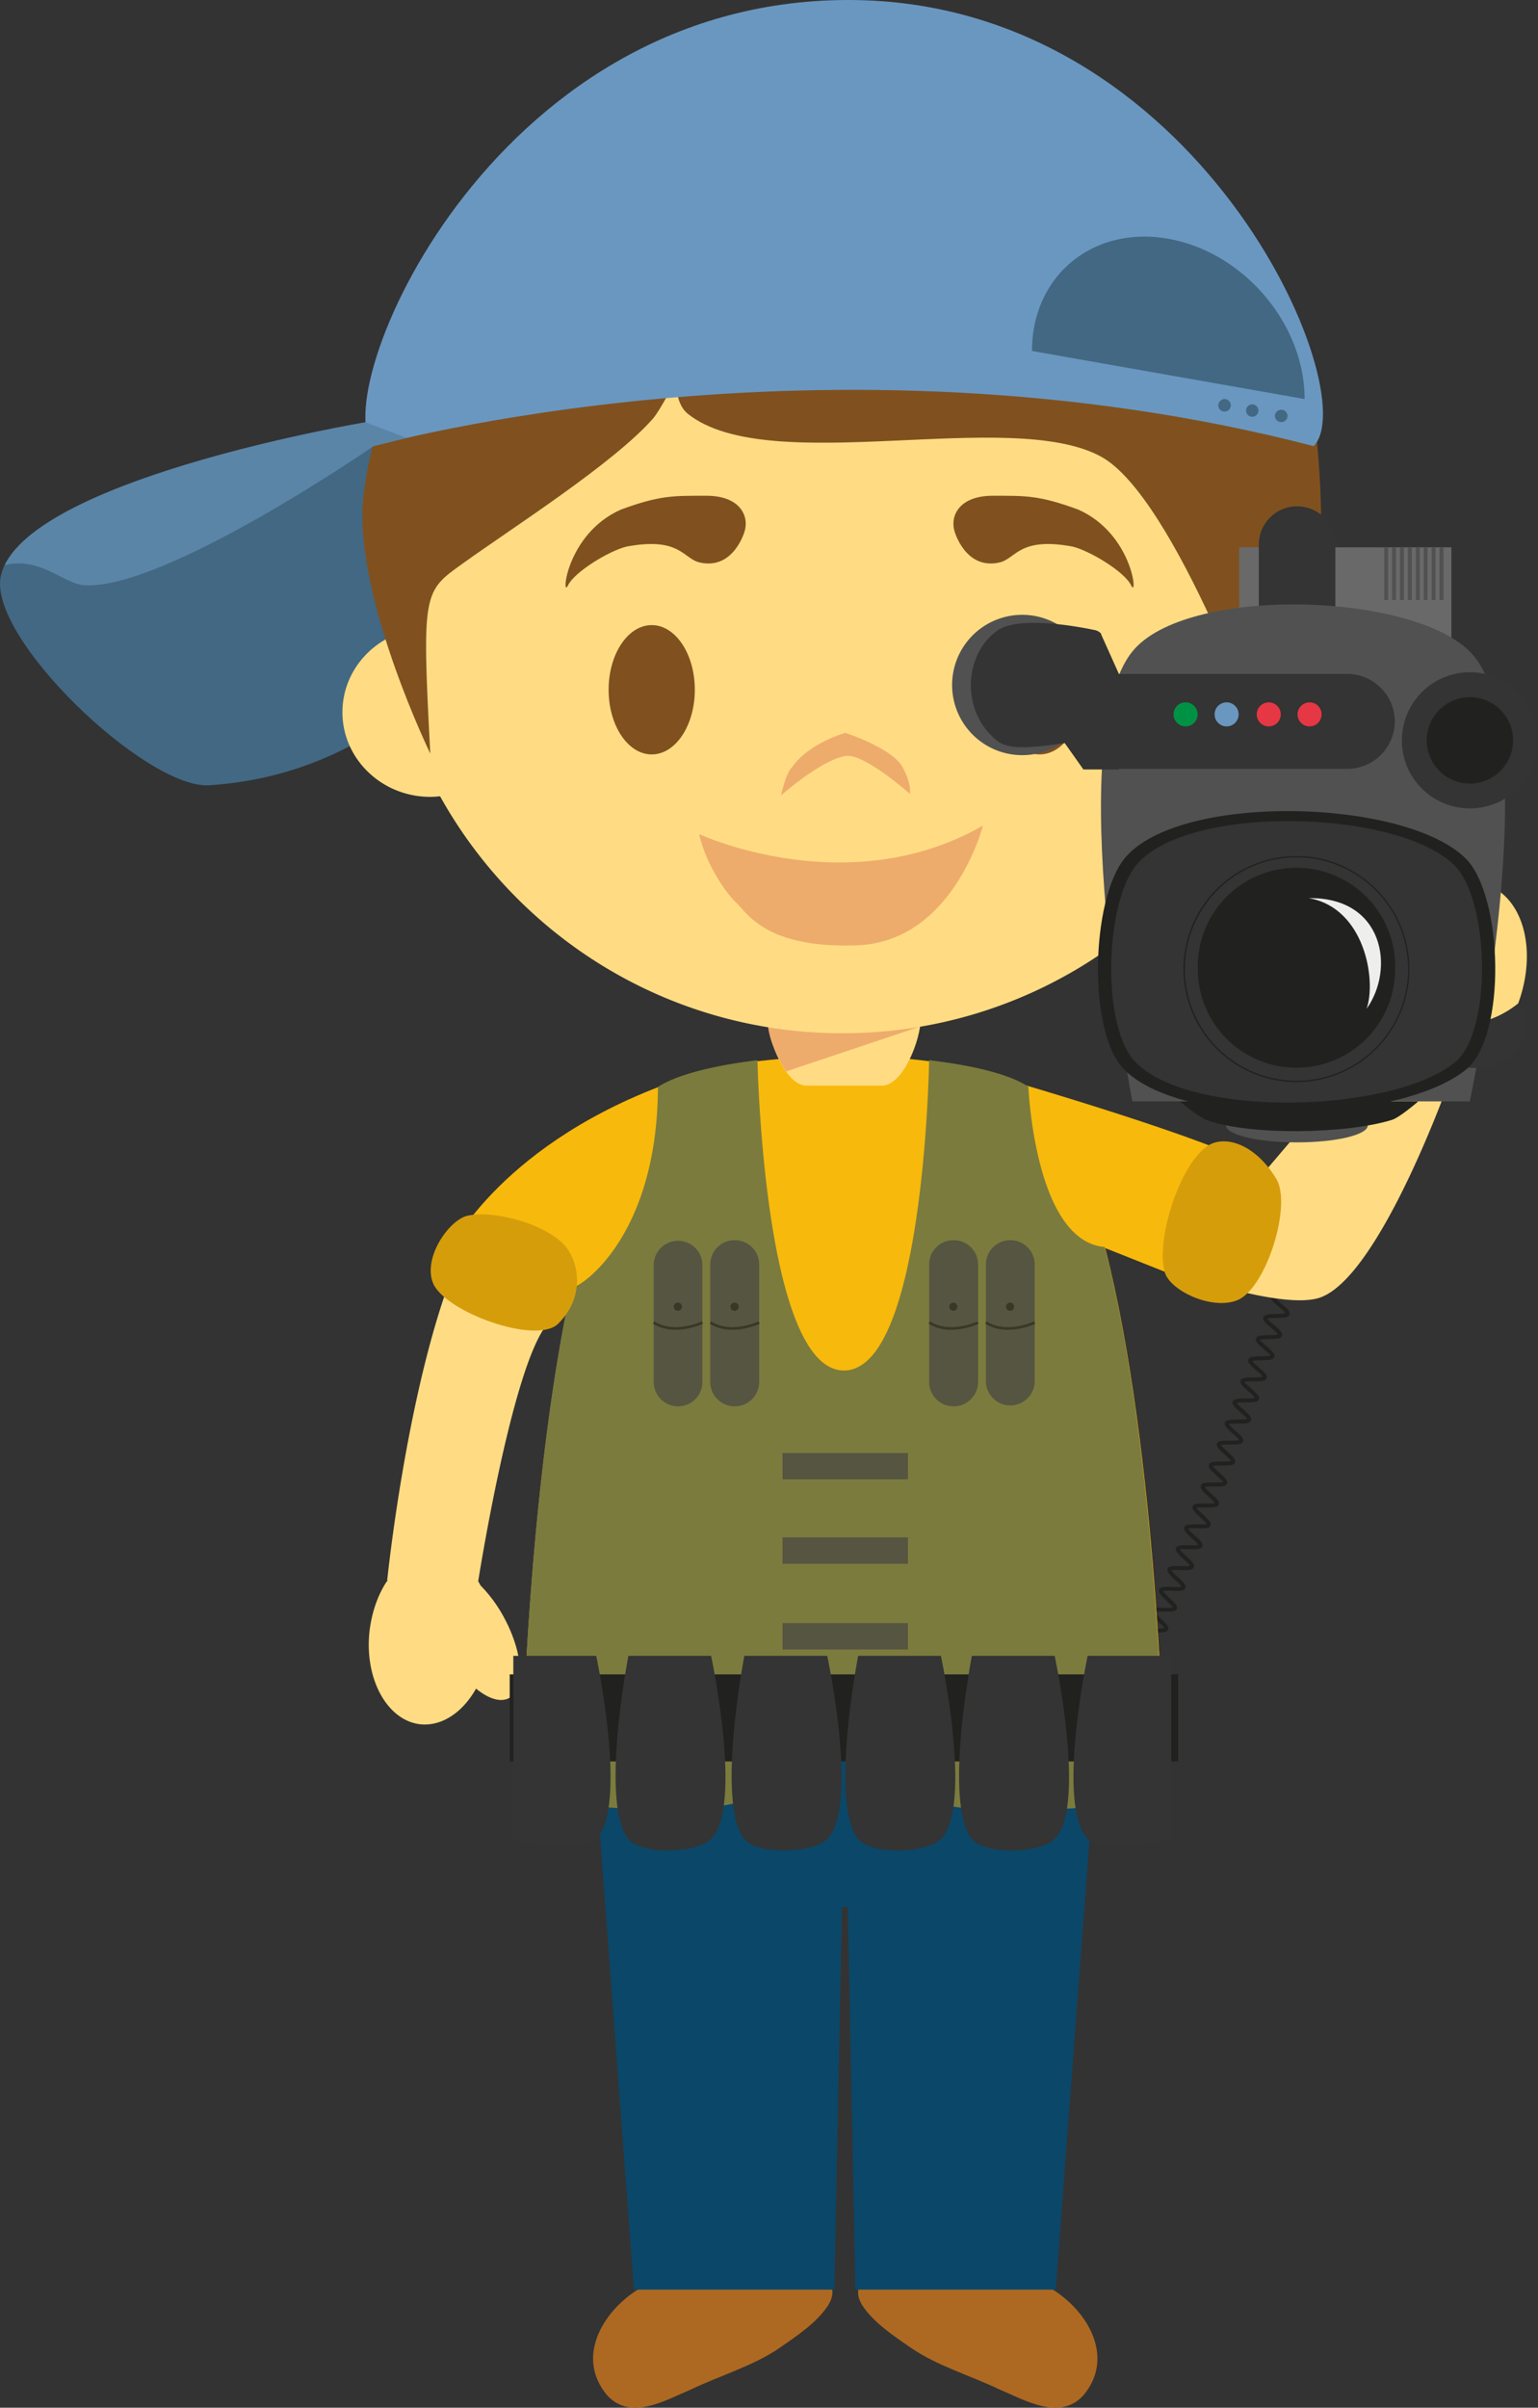 <svg xmlns="http://www.w3.org/2000/svg" width="71.371" height="111.696"><rect width="100%" height="100%" fill="#333333" stroke="none"/><g fill-rule="evenodd" stroke-miterlimit="10" data-paper-data="{&quot;isPaintingLayer&quot;:true}" style="mix-blend-mode:normal"><path fill="#21221f" d="M52.489 79.309c-.06-.027-.6-.268-.718-.552a.276.276 0 0 1 0-.226c.046-.118.24-.112.543-.097.156.013.418.023.495-.015-.036-.06-.172-.192-.262-.285-.261-.252-.428-.416-.364-.56.053-.13.266-.121.583-.104.146 0 .377.015.457-.01-.038-.074-.192-.216-.279-.3-.254-.247-.408-.402-.351-.539.059-.137.279-.12.592-.118.139.006.362.014.44-.01a2.528 2.528 0 0 0-.28-.303c-.266-.243-.41-.393-.35-.53.061-.13.253-.13.594-.115.14.007.363.011.438-.015-.032-.069-.184-.213-.286-.302-.262-.247-.406-.39-.345-.528.053-.13.252-.13.607-.114.129 0 .347.006.425-.02-.036-.065-.196-.208-.283-.299-.262-.247-.404-.389-.353-.53.051-.127.254-.127.6-.117.142.006.36.013.432-.017-.034-.069-.184-.213-.29-.3-.262-.249-.402-.393-.35-.522.048-.139.255-.139.606-.13.131.004.351.014.43-.013-.04-.07-.193-.214-.293-.307-.264-.237-.406-.382-.357-.518.053-.131.264-.135.61-.131.13.01.354.01.432-.017-.09-.11-.19-.21-.298-.3-.262-.24-.406-.384-.351-.517.051-.129.252-.138.605-.129.133 0 .355.004.43-.023-.04-.068-.2-.214-.297-.303-.262-.241-.41-.376-.357-.513.052-.13.256-.137.6-.13.135 0 .355 0 .43-.025a2.673 2.673 0 0 0-.295-.302c-.264-.238-.406-.382-.351-.511.05-.135.254-.14.601-.135.137 0 .351 0 .429-.026-.04-.065-.2-.205-.3-.296-.264-.243-.41-.378-.357-.513.055-.131.249-.139.604-.139.134 0 .349 0 .423-.024-.034-.065-.197-.21-.294-.3-.264-.234-.406-.38-.357-.513.048-.13.245-.133.602-.133.138 0 .345 0 .425-.03-.038-.07-.196-.213-.302-.296-.26-.237-.416-.378-.363-.516.056-.128.255-.137.613-.137.13 0 .348-.004.42-.032-.036-.065-.201-.205-.304-.297-.26-.231-.412-.372-.366-.506.055-.13.264-.145.615-.145.127 0 .35 0 .423-.02-.042-.075-.205-.219-.304-.3-.265-.234-.413-.373-.368-.507.053-.139.254-.143.607-.15.131 0 .351 0 .425-.027-.04-.072-.203-.212-.305-.298-.266-.23-.416-.368-.364-.509.047-.127.244-.138.595-.146.139 0 .351 0 .43-.032-.037-.068-.21-.209-.304-.294-.27-.234-.422-.367-.37-.494.05-.142.244-.152.603-.157.133 0 .35-.008.425-.035-.044-.072-.203-.207-.311-.292-.262-.235-.42-.37-.368-.497.05-.137.246-.152.597-.16.145-.004.351-.011.427-.038-.038-.062-.207-.207-.309-.29-.27-.23-.414-.367-.372-.501.044-.13.254-.143.605-.158.13 0 .351-.004.422-.036-.04-.066-.203-.201-.306-.292-.27-.226-.429-.357-.377-.496.037-.135.248-.148.595-.161.133 0 .355-.011.431-.038a2.314 2.314 0 0 0-.313-.29c-.271-.22-.427-.357-.383-.5.047-.133.256-.144.607-.16.13-.005.345-.009.417-.035-.043-.072-.21-.21-.313-.29-.275-.225-.421-.36-.383-.496.053-.137.25-.148.601-.165.137-.006.35-.017.43-.044-.046-.07-.215-.2-.32-.285-.273-.226-.425-.353-.383-.493.044-.139.247-.15.598-.171.137-.002.347-.017.425-.042-.04-.072-.21-.201-.315-.283-.279-.224-.435-.353-.389-.49.046-.136.245-.155.6-.174.132-.008.347-.021.417-.051-.036-.067-.205-.205-.313-.283-.28-.219-.436-.35-.387-.482.038-.14.24-.16.59-.177.137-.011.351-.027.42-.055-.033-.068-.206-.197-.32-.283-.275-.214-.432-.345-.39-.482.047-.137.244-.154.595-.182a1.97 1.97 0 0 0 .424-.052c-.05-.07-.215-.199-.321-.279-.283-.21-.438-.341-.397-.482.04-.133.241-.16.594-.186.13-.005.347-.023.423-.055-.049-.066-.222-.195-.326-.273-.283-.215-.435-.338-.397-.482.038-.137.234-.156.592-.19a2.2 2.2 0 0 0 .418-.06c-.044-.07-.216-.19-.325-.272-.28-.213-.44-.336-.398-.475.03-.139.233-.161.582-.197.135-.016.351-.03.425-.063-.047-.066-.225-.19-.335-.27-.285-.205-.439-.328-.403-.472.042-.135.238-.164.587-.202.136-.013.35-.032.42-.064-.045-.063-.217-.19-.33-.264-.286-.21-.445-.336-.417-.47.042-.134.24-.166.592-.204.137-.017.344-.045.422-.074-.055-.068-.226-.186-.336-.268-.289-.199-.452-.318-.42-.459.036-.138.236-.17.589-.213.127-.013.349-.041.411-.08-.045-.056-.218-.178-.334-.26-.288-.195-.455-.318-.417-.453.027-.135.235-.173.584-.222.13-.02.338-.044.418-.078-.055-.064-.237-.184-.347-.256-.29-.196-.46-.313-.425-.448.028-.144.222-.179.576-.237.137-.02.348-.044.41-.082-.042-.065-.222-.182-.34-.254-.292-.188-.459-.304-.436-.443.036-.14.237-.18.585-.24.129-.018.335-.048.411-.088-.049-.057-.235-.177-.349-.247-.296-.18-.463-.296-.44-.437.03-.14.224-.186.57-.243.132-.028.339-.068.419-.106-.052-.059-.241-.17-.36-.241-.3-.175-.47-.283-.445-.427.027-.137.222-.188.571-.254.13-.023.338-.07.404-.11a1.94 1.94 0 0 0-.35-.23c-.314-.18-.48-.28-.454-.418.011-.144.21-.195.554-.273.13-.027.34-.07.41-.118a1.832 1.832 0 0 0-.372-.218c-.3-.173-.475-.272-.456-.41.016-.145.211-.203.558-.285.13-.032.327-.085.4-.13-.058-.052-.254-.15-.373-.216-.311-.155-.49-.254-.476-.389.017-.148.208-.21.56-.305.119-.034.322-.091.386-.135-.05-.059-.252-.152-.377-.21-.31-.14-.494-.232-.484-.377.004-.14.2-.205.535-.315.133-.038.326-.106.39-.15-.06-.057-.257-.142-.38-.193-.325-.13-.509-.217-.5-.352 0-.15.19-.22.518-.35.128-.044.323-.118.388-.17-.065-.045-.27-.12-.397-.17-.33-.113-.518-.183-.526-.321 0-.15.184-.232.507-.378.114-.051.31-.135.376-.196-.07-.041-.281-.1-.414-.14-.328-.09-.516-.148-.53-.294-.016-.14.156-.24.471-.407.116-.064.298-.16.359-.22-.078-.04-.287-.078-.421-.106-.348-.063-.534-.1-.566-.24-.023-.142.14-.257.429-.459.129-.085.324-.222.342-.273v.02l.178-.054c.038.154-.15.28-.42.457-.104.078-.294.207-.335.274.066.036.271.077.404.096.322.063.556.101.582.257.014.15-.18.258-.466.412-.116.066-.32.165-.37.226.066.045.265.102.4.132.307.093.54.158.552.316.01.148-.207.24-.487.368-.135.053-.336.144-.395.195.066.05.26.124.395.17.303.102.521.19.525.335 0 .15-.218.238-.514.348-.133.045-.34.12-.391.172.051.054.245.131.38.185.292.129.514.21.5.366 0 .152-.22.22-.533.319-.121.036-.334.112-.393.156.06.05.253.144.37.199.323.154.507.243.492.385-.015.15-.23.213-.539.3-.129.038-.341.099-.406.139.051.059.245.157.364.218.323.16.496.258.477.4-.012.149-.232.204-.543.278a2.6 2.6 0 0 0-.408.13c.051.06.239.162.355.227.313.174.49.27.47.412-.015.148-.25.2-.563.275-.127.024-.334.072-.404.114.049.055.239.165.354.233.304.173.479.28.456.422-.027.15-.249.193-.558.254-.137.03-.355.068-.417.108.053.065.235.177.352.24.295.185.471.292.448.434-.028.144-.231.182-.573.25-.133.016-.343.054-.415.094.05.066.235.178.347.248.294.19.469.296.438.443-.028.14-.22.178-.569.233-.13.025-.355.055-.417.095.053.057.23.177.34.249.295.197.466.31.436.446-.029.142-.228.173-.581.23-.133.019-.342.05-.414.089.05.062.226.18.334.252.302.201.465.317.433.456-.03.144-.232.176-.58.222-.137.017-.346.04-.422.083.053.065.228.18.336.26.3.198.457.318.429.458-.038.135-.234.167-.583.209-.134.017-.353.045-.423.078.046.064.23.188.332.265.29.204.456.327.416.462-.034.138-.237.169-.583.205-.13.017-.355.041-.42.074.043.064.225.197.325.271.289.201.456.323.418.467-.04.135-.234.165-.583.203-.138.012-.353.03-.429.065.054.063.219.193.329.271.288.207.45.33.411.465-.038.147-.24.164-.592.196-.136.017-.349.034-.419.074.044.065.216.188.325.27.28.21.44.336.4.476-.04.135-.235.16-.586.186-.139.011-.35.034-.43.065.05.068.227.195.323.273.293.213.446.347.406.48-.038.137-.242.158-.597.182-.131.016-.348.027-.412.06.04.07.205.2.311.278.285.213.438.346.399.479-.036.134-.243.163-.592.182-.135.015-.351.027-.427.059.05.062.216.193.32.283.285.21.442.341.395.48-.046.142-.24.15-.596.178-.134.008-.353.017-.423.05.042.066.207.203.317.28.279.223.436.354.389.487-.044.136-.245.157-.594.178-.135.004-.351.013-.421.048.04.066.209.203.31.284.284.224.428.351.388.49-.042.139-.245.148-.596.17a2.516 2.516 0 0 0-.429.043c.046.074.219.21.317.296.283.214.431.347.384.486-.04.135-.245.148-.596.167-.137.007-.35.01-.427.042.045.068.207.205.311.288.273.228.429.355.381.496-.043.132-.246.148-.6.159-.13.006-.344.015-.417.046.042.066.21.203.312.292.27.222.413.359.375.493-.05.135-.246.152-.601.156-.139.008-.353.012-.42.044.037.062.205.205.31.294.271.228.413.359.375.494-.05.134-.25.15-.609.157-.13.004-.35.008-.417.036.04.07.207.207.304.298.269.222.425.357.371.496-.043.134-.246.148-.593.155-.147 0-.353.006-.43.036.039.067.204.211.31.293.264.23.416.364.364.503-.045.133-.244.14-.597.144-.135.011-.351.011-.43.042.04.066.21.207.314.292.258.232.414.367.358.5-.049.138-.242.15-.597.157-.139 0-.355 0-.425.032.043.065.2.207.301.298.27.226.412.361.367.498-.042.14-.253.144-.604.148-.133 0-.347 0-.427.028.04.07.213.21.31.3.26.23.413.368.366.503-.053.137-.256.143-.607.143-.14 0-.351.007-.431.034.038.062.207.207.313.3.262.233.406.366.355.507-.046.134-.254.142-.602.142-.138 0-.354 0-.428.025.041.07.199.214.297.301.272.24.416.374.365.507-.053.131-.249.137-.607.137-.133 0-.348 0-.422.025.034.072.198.216.302.307.258.232.4.372.35.509-.046.135-.244.138-.61.135-.129 0-.345 0-.417.026.04.069.195.213.301.302.256.235.4.376.359.51-.059.135-.254.143-.62.135-.128 0-.34 0-.414.025.036.067.193.213.296.304.262.233.404.38.355.507-.055.138-.255.138-.615.138-.13 0-.344-.007-.42.017.04.073.204.217.297.304.258.241.404.384.352.516-.05.137-.25.137-.609.128-.136 0-.345-.008-.423.02.038.07.194.22.298.312.262.23.404.374.353.509-.053.132-.258.14-.618.129-.133 0-.34-.012-.422.017.038.07.196.22.3.31.258.242.402.379.347.514-.055.13-.258.136-.613.13-.134-.007-.347-.015-.425.016.04.068.196.216.302.307.258.241.395.384.344.511-.06.14-.264.14-.615.127-.13 0-.346-.007-.42.013.037.073.196.228.295.317.254.238.396.384.341.513-.051.127-.258.135-.62.12-.131-.004-.34-.01-.414.015.036.07.195.222.3.323.227.212.393.366.332.5-.051.137-.256.137-.623.126-.129 0-.335-.01-.411.011.034.07.2.226.298.327.233.212.394.37.335.507-.05.13-.273.127-.62.115-.129 0-.34-.007-.42.012.044.07.204.228.302.326.226.219.387.374.332.505-.064.135-.278.135-.64.126-.134-.008-.33-.016-.397.003.03.078.208.25.309.346.226.214.372.355.32.484-.068.156-.354.148-.686.131-.122-.004-.312-.019-.37 0a.076.076 0 0 0 .007.063c.069.172.412.372.617.455z"/><path fill="#ad6921" d="M48.824 106.196c1.684 1.043 2.906 3.175 1.464 4.91-1.086 1.22-2.7.252-3.916-.26-1.347-.646-2.886-1.092-4.104-1.929-.786-.55-1.715-1.148-2.253-1.97-.157-.255-.23-.501-.18-.75h8.988m-10.208 0c.053.233-.029.495-.186.75-.534.822-1.461 1.42-2.245 1.97-1.218.837-2.759 1.283-4.11 1.929-1.216.512-2.823 1.48-3.912.26-1.444-1.735-.222-3.859 1.466-4.909h-.007 8.994"/><path fill="#0b4768" d="m50.835 81.67-1.842 24.55h-9.3l-.351-17.746h-.271l-.352 17.746h-9.3l-1.836-24.549z"/><path fill="#ffdc83" d="M22.733 55.781c1.67-2.144 7.71-5.295 7.71-5.295s-2.79 5.097-3.3 7.364c-.066.284-.229 1.055-.371 1.458-.184.501-.702 1.136-1.488 2.266-1.598 2.252-3.093 11.783-3.093 11.783.038.062.074.126.106.192.45.46.83.983 1.127 1.554.862 1.629.95 3.272.2 3.672-.406.216-.964.026-1.533-.439-.609 1.088-1.573 1.756-2.579 1.656-1.533-.166-2.6-2.085-2.368-4.29.108-.93.406-1.76.846-2.4 0 .035-.027.065-.027.065v-.01s1.336-13.193 4.77-17.576M69.1 41.079c1.724.735 2.271 3.332 1.218 5.81-.666 1.585-1.835 2.737-3.032 3.168 0 0-3.22 9.116-6.006 10.131-2.271.824-10.246-2.424-10.246-2.424s-.639-2.481-.975-3.263c-.454-1.071-2.319-4.015-2.319-4.015l10.92 3.905 5.144-6.048a5.248 5.248 0 0 1-.196-.779c-.32-.598-.592-1.357-.762-2.192-.427-2.196.053-4.136 1.064-4.332.547-.105 1.133.309 1.619 1.055 1.098-1.055 2.443-1.484 3.571-1.016" data-paper-data="{&quot;origPos&quot;:null}"/><path fill="#fddfbb" d="M62.794 45.08c-.313-2.096.222-3.916 1.182-4.056.969-.149 2.009 1.431 2.319 3.531.311 2.095-.215 3.906-1.182 4.05-.969.15-2.009-1.437-2.319-3.525"/><path fill="#f7b90b" d="M57.238 53.593c.776 2.57-1.294 6.158-1.294 6.158L51.288 57.9c2.43 9.48 2.72 23.77 2.72 23.77h-29.78s.241-11.856 2.123-21.14l-.421.59s-4.345 0-5.107-3.049c0 0 2.198-4.738 9.75-7.65 1.947-1.196 6.837-1.374 6.837-1.374l1.641.058h.135l1.644-.087s4.315.207 6.45 1.235c7.705 2.287 9.958 3.34 9.958 3.34"/><path fill="#7b7b3e" d="M47.721 50.397s.286 7.185 3.546 7.453c2.427 9.472 2.714 23.755 2.714 23.755h.007l.06 1.893s-8.471 1.088-11 0c-1.355-.575-4.07-2.18-4.07-2.18s-2.974 1.614-4.399 2.18c-2.402.981-10.39 0-10.39 0l.04-1.906s.252-12.552 2.286-21.91c-.207.419 3.992-1.711 4.017-9.258v-.002c1.066-.678 3.057-1.048 4.618-1.238 0 0 .287 14.401 4.019 14.395 3.732-.013 3.947-14.395 3.947-14.395 1.58.19 3.578.545 4.618 1.238a.062.062 0 0 0-.013-.025"/><path fill="#565541" d="M32.594 64.112c0 .62-.5 1.13-1.127 1.13-.624 0-1.13-.506-1.132-1.13v-5.453a1.13 1.13 0 0 1 2.259 0v5.452z"/><path fill="#393828" d="M31.358 61.69c-.345 0-.719-.07-1.058-.284l.064-.105c.943.596 2.194.008 2.207 0l.053.112c-.042.01-.6.277-1.266.277m.291-1.069a.191.191 0 0 1-.195.188.188.188 0 0 1-.188-.188.19.19 0 0 1 .188-.19c.106 0 .195.083.195.19"/><path fill="#565541" d="M35.23 64.112c0 .62-.506 1.13-1.135 1.13-.63 0-1.136-.51-1.136-1.13v-5.453a1.13 1.13 0 0 1 1.136-1.126 1.13 1.13 0 0 1 1.135 1.126v5.452z"/><path fill="#393828" d="M33.991 61.69c-.344 0-.72-.07-1.057-.284l.066-.105c.936.596 2.188.008 2.203 0l.055.112c-.042.01-.6.277-1.267.277m.288-1.069a.191.191 0 0 1-.382 0c0-.107.09-.19.196-.19a.19.19 0 0 1 .186.19"/><path fill="#565541" d="M45.388 64.112c0 .62-.507 1.13-1.136 1.13a1.13 1.13 0 0 1-1.135-1.13v-5.453c0-.621.503-1.126 1.135-1.126.63 0 1.136.505 1.136 1.126v5.452z"/><path fill="#393828" d="M44.139 61.69a1.92 1.92 0 0 1-1.045-.284l.06-.105c.934.596 2.192.008 2.203 0l.053.112c-.036.01-.592.277-1.27.277m.287-1.069c0 .106-.077.188-.18.188a.19.19 0 0 1-.195-.188c0-.107.087-.19.195-.19.103 0 .18.083.18.19"/><path fill="#565541" d="M48.016 64.112a1.134 1.134 0 0 1-2.266 0v-5.453c0-.621.505-1.126 1.127-1.126a1.13 1.13 0 0 1 1.139 1.126v5.452z"/><path fill="#393828" d="M46.773 61.69c-.341 0-.713-.07-1.057-.284l.067-.105c.943.596 2.191.008 2.205 0l.05.112c-.031.01-.593.277-1.265.277m.288-1.069a.182.182 0 0 1-.184.188.185.185 0 0 1-.191-.188c0-.107.08-.19.191-.19.107 0 .184.083.184.19"/><path fill="#565541" d="M36.313 67.407h5.82v1.22h-5.82zm0 3.914h5.82v1.226h-5.82zm0 3.977h5.82v1.226h-5.82z"/><path fill="#21221f" d="M23.653 77.676h31.02v4.04h-31.02z"/><path fill="#333433" d="M27.667 85.312c-.688.68-3.846 0-3.846 0v-8.495h3.846s1.497 6.995 0 8.495m22.816 0c.686.68 3.868 0 3.868 0v-8.495h-3.879s-1.487 6.995.012 8.495m-17.485 0c-.683.68-3.24.746-3.838 0-1.338-1.65 0-8.495 0-8.495h3.838s1.5 6.995 0 8.495m5.389 0c-.68.68-3.24.746-3.845 0-1.332-1.65 0-8.495 0-8.495h3.845s1.499 6.995 0 8.495m5.275 0c-.673.68-3.233.746-3.84 0-1.338-1.65 0-8.495 0-8.495h3.84s1.501 6.995 0 8.495m5.28 0c-.674.68-3.236.746-3.843 0-1.336-1.65 0-8.495 0-8.495h3.842s1.503 6.995 0 8.495"/><path fill="#ffdc83" d="M37.434 50.366c-.998 0-1.806-2.142-1.806-3.123h7.1c0 .981-.814 3.123-1.808 3.123h-3.486" data-paper-data="{&quot;origPos&quot;:null}"/><path fill="#eeac6c" d="M36.475 49.707c-.4-.615-.765-1.456-.83-2.071 1.125.189 2.28.279 3.45.279 1.213 0 2.424-.101 3.62-.305l-.011.011-6.23 2.086"/><path fill="#d69d0b" d="M25.906 61.405c-1.015 1.012-5.292-.558-5.817-1.893-.465-1.182.759-2.934 1.62-3.117 1.294-.279 3.797.45 4.599 1.504.518.698.866 2.234-.402 3.506m33.322-6.716c.74 1.228-.482 5.108-1.818 5.632-1.174.469-3.115-.442-3.36-1.304-.425-1.499.702-5.057 2.026-5.879.74-.467 2.135-.122 3.152 1.551"/><path fill="#426883" d="M27.711 19.277s-4.454 16.29-18.01 17.153c-2.918.179-10.36-6.913-9.654-9.755 1.116-4.448 16.912-7.085 16.912-7.085z"/><path fill="#ffdc83" d="M60.213 29.779c1.096.697 1.818 1.9 1.818 3.265 0 2.162-1.828 3.924-4.07 3.924-.067 0-.131 0-.2-.008-3.65 6.548-10.641 10.974-18.667 10.974-8.03 0-15.022-4.438-18.672-10.993-.15.014-.302.027-.454.027-2.252 0-4.077-1.762-4.077-3.924 0-1.462.827-2.739 2.06-3.413a21.58 21.58 0 0 1-.217-3.066c0-11.803 9.57-21.375 21.36-21.375 11.793 0 21.358 9.572 21.358 21.375 0 1.094-.082 2.159-.239 3.214" data-paper-data="{&quot;origPos&quot;:null}"/><path fill="#80511f" d="M34.554 24.649s-.503 1.803-2.082 1.446c-.772-.174-.908-1.201-3.386-.74-.779.18-2.417 1.156-2.732 1.808-.316.652-.088-2.392 2.457-3.522 1.835-.675 2.457-.642 3.977-.642s1.987.907 1.766 1.65m9.741 0s.503 1.803 2.082 1.446c.772-.174.908-1.201 3.386-.74.779.18 2.417 1.156 2.732 1.808.316.652.087-2.392-2.457-3.522-1.835-.675-2.457-.642-3.977-.642s-1.987.907-1.766 1.65M32.243 31.999c0 1.657-.895 3-2 3s-2-1.343-2-3 .895-3 2-3 2 1.343 2 3m18 0c0 1.657-.895 3-2 3s-2-1.343-2-3 .895-3 2-3 2 1.343 2 3" data-paper-data="{&quot;origPos&quot;:null}"/><path fill="#eeac6c" d="M39.263 35.068c-1.125.153-3.02 1.834-3.02 1.834s.207-1.009.503-1.299c.8-1.156 2.487-1.604 2.487-1.604s2.173.703 2.65 1.588c.443.824.34 1.238.34 1.238s-2.121-1.871-2.96-1.756zM32.443 38.695s6.897 3.208 13.172-.397c0 0-1.39 5.47-5.95 5.561-4.115.122-4.984-1.492-5.477-1.956-.492-.463-1.42-1.772-1.745-3.208"/><path fill="#fff" d="M50.016 31.282c0 1.325-.79 2.404-1.776 2.404-.972 0-1.767-1.079-1.767-2.404 0-1.32.795-2.395 1.767-2.395.987 0 1.776 1.074 1.776 2.395"/><path fill="#343434" d="M49.344 31.944c0 .824-.493 1.487-1.104 1.487-.6 0-1.091-.663-1.091-1.487 0-.816.491-1.477 1.09-1.477.612 0 1.105.661 1.105 1.477"/><path fill="#80511f" d="M61.303 23.775c.034 2.513-.842 7.944-2.558 11.184 0 0-4.2-11.898-7.656-13.778-4.229-2.302-15.38 1.012-19.158-1.974-.632-.491-.554-1.615-.554-1.615s-.727 1.425-1.078 1.83c-1.825 2.08-6.578 5.1-8.831 6.723-1.817 1.303-1.899 1.291-1.5 8.814 0 0-3.329-6.849-3.144-11.42.049-1.312.688-4.233 1.722-7.2 3.763-7.548 11.55-12.73 20.548-12.73 10.341 0 19.081 6.838 21.951 16.238.149 1.304.235 2.615.258 3.928" data-paper-data="{&quot;origPos&quot;:null}"/><path fill="#6a97c0" d="M17.338 20.695C15.116 18.467 22.554 0 39.369 0 55.674 0 63.366 18.285 60.96 20.695c-22.646-5.873-43.622 0-43.622 0"/><path fill="#5a85a7" d="M17.338 20.695s-9.72 6.701-13.434 6.456c-.946-.068-2.038-1.334-3.686-.936 2.024-4.167 16.741-6.625 16.741-6.625l1.912.727z"/><path fill="#426883" d="M47.89 16.281c0-3.487 2.829-5.822 6.316-5.205 3.501.617 6.334 3.947 6.334 7.436l-12.65-2.23zm9.225 2.523a.29.29 0 0 1-.58 0c0-.161.134-.292.293-.292.156 0 .287.131.287.292m1.282.247a.287.287 0 1 1-.574-.008.287.287 0 0 1 .574.008m1.35.243a.286.286 0 0 1-.285.288.297.297 0 0 1-.302-.288c0-.156.14-.285.302-.285.156 0 .285.13.285.285"/><path fill="#696969" d="M57.502 25.391h9.85v4.89h-9.85z"/><path fill="#515151" d="M66.801 25.391h.184v2.447h-.184zm-.366 0h.18v2.447h-.18zm-.368 0h.178v2.447h-.178zm-.364 0h.182v2.447h-.182zm-.374 0h.188v2.447h-.188zm-.365 0h.185v2.447h-.185zm-.364 0h.18v2.447h-.18zm-.364 0h.182v2.447h-.182z"/><path fill="#333433" d="M61.966 31.632h-3.55v-6.37c0-.981.799-1.773 1.773-1.773h.015a1.77 1.77 0 0 1 1.763 1.773v6.371z"/><path fill="#515151" d="M56.895 52.208c0-.44 1.465-.788 3.285-.788 1.825 0 3.292.348 3.292.788 0 .437-1.467.788-3.292.788-1.82 0-3.285-.351-3.285-.787"/><path fill="#21221f" d="M55.971 51.95c-.349-.129-1.227-.856-1.227-.856h11.073s-.861.744-1.216.856c-2.06.65-6.607.752-8.63 0"/><path fill="#515151" d="M52.548 51.094s-3.28-16.813 0-20.87c2.457-3.05 12.891-2.77 15.656 0 3.688 3.689 0 20.87 0 20.87H52.548"/><path fill="#333433" d="M70.535 48.525c-1.008 1.465-2.94.919-2.94.919v-1.958s1.388.242 2.862-.941c.38.311.355 1.58.078 1.98"/><path fill="#21221f" d="M52.177 49.626c-1.732-1.732-1.536-7.89 0-9.792 2.492-3.08 13.046-2.802 15.846 0 1.732 1.737 1.905 8.256 0 9.792-3.08 2.49-13.043 2.806-15.846 0"/><path fill="#333433" d="M52.712 49.296c-1.62-1.617-1.436-7.366 0-9.142 2.33-2.882 12.17-2.622 14.79 0 1.617 1.615 1.78 7.703 0 9.142-2.878 2.323-12.181 2.618-14.79 0"/><path fill="#21221f" d="M54.985 44.954a5.19 5.19 0 0 0 5.178 5.185 5.192 5.192 0 0 0 5.182-5.185 5.19 5.19 0 0 0-5.182-5.182 5.186 5.186 0 0 0-5.178 5.182m-.065 0a5.24 5.24 0 1 1 10.481 0 5.245 5.245 0 0 1-5.238 5.245 5.249 5.249 0 0 1-5.243-5.245"/><path fill="#21221f" d="M55.584 44.954a4.58 4.58 0 1 1 9.157 0 4.575 4.575 0 0 1-4.578 4.579 4.576 4.576 0 0 1-4.579-4.579"/><path fill="#eeeeed" d="M63.417 46.797c.47-1.344-.101-4.687-2.683-5.131 3.487-.05 4.007 3.288 2.683 5.131"/><path fill="#333433" d="M50.275 31.264h12.243c1.21 0 2.208.988 2.208 2.208a2.21 2.21 0 0 1-2.208 2.197H50.275z"/><path fill="#e63744" d="M60.212 33.142a.56.56 0 0 1 .954-.396.555.555 0 0 1 .161.396.552.552 0 0 1-.554.556.556.556 0 0 1-.56-.556m-1.895 0a.558.558 0 1 1 1.116 0 .558.558 0 0 1-1.116 0"/><path fill="#6a97c0" d="M56.363 33.142a.557.557 0 1 1 1.116-.002.558.558 0 0 1-1.116.002"/><path fill="#009244" d="M54.459 33.142a.558.558 0 1 1 1.116-.004.558.558 0 0 1-1.116.004"/><path fill="#515151" d="M44.183 31.777a3.253 3.253 0 0 1 3.254-3.255 3.26 3.26 0 0 1 3.258 3.255 3.26 3.26 0 0 1-3.258 3.256 3.254 3.254 0 0 1-3.254-3.256"/><path fill="#333433" d="m51.935 31.292-.01 4.404h-1.65l-.865-1.223c-1.169.158-2.499.378-3.105-.085-1.764-1.365-1.569-4.078 0-5.148.932-.636 3.403-.242 4.507-.008a.523.523 0 0 1 .277.156h.004l.007.034c.004.013.004.036.019.053zm13.119 3.053a3.16 3.16 0 0 1 3.157-3.16 3.161 3.161 0 0 1 2.235 5.394 3.154 3.154 0 0 1-2.235.923 3.154 3.154 0 0 1-3.158-3.157"/><path fill="#21221f" d="M66.208 34.345a2.003 2.003 0 1 1 4.006.003 2.003 2.003 0 0 1-4.006-.003"/></g></svg>